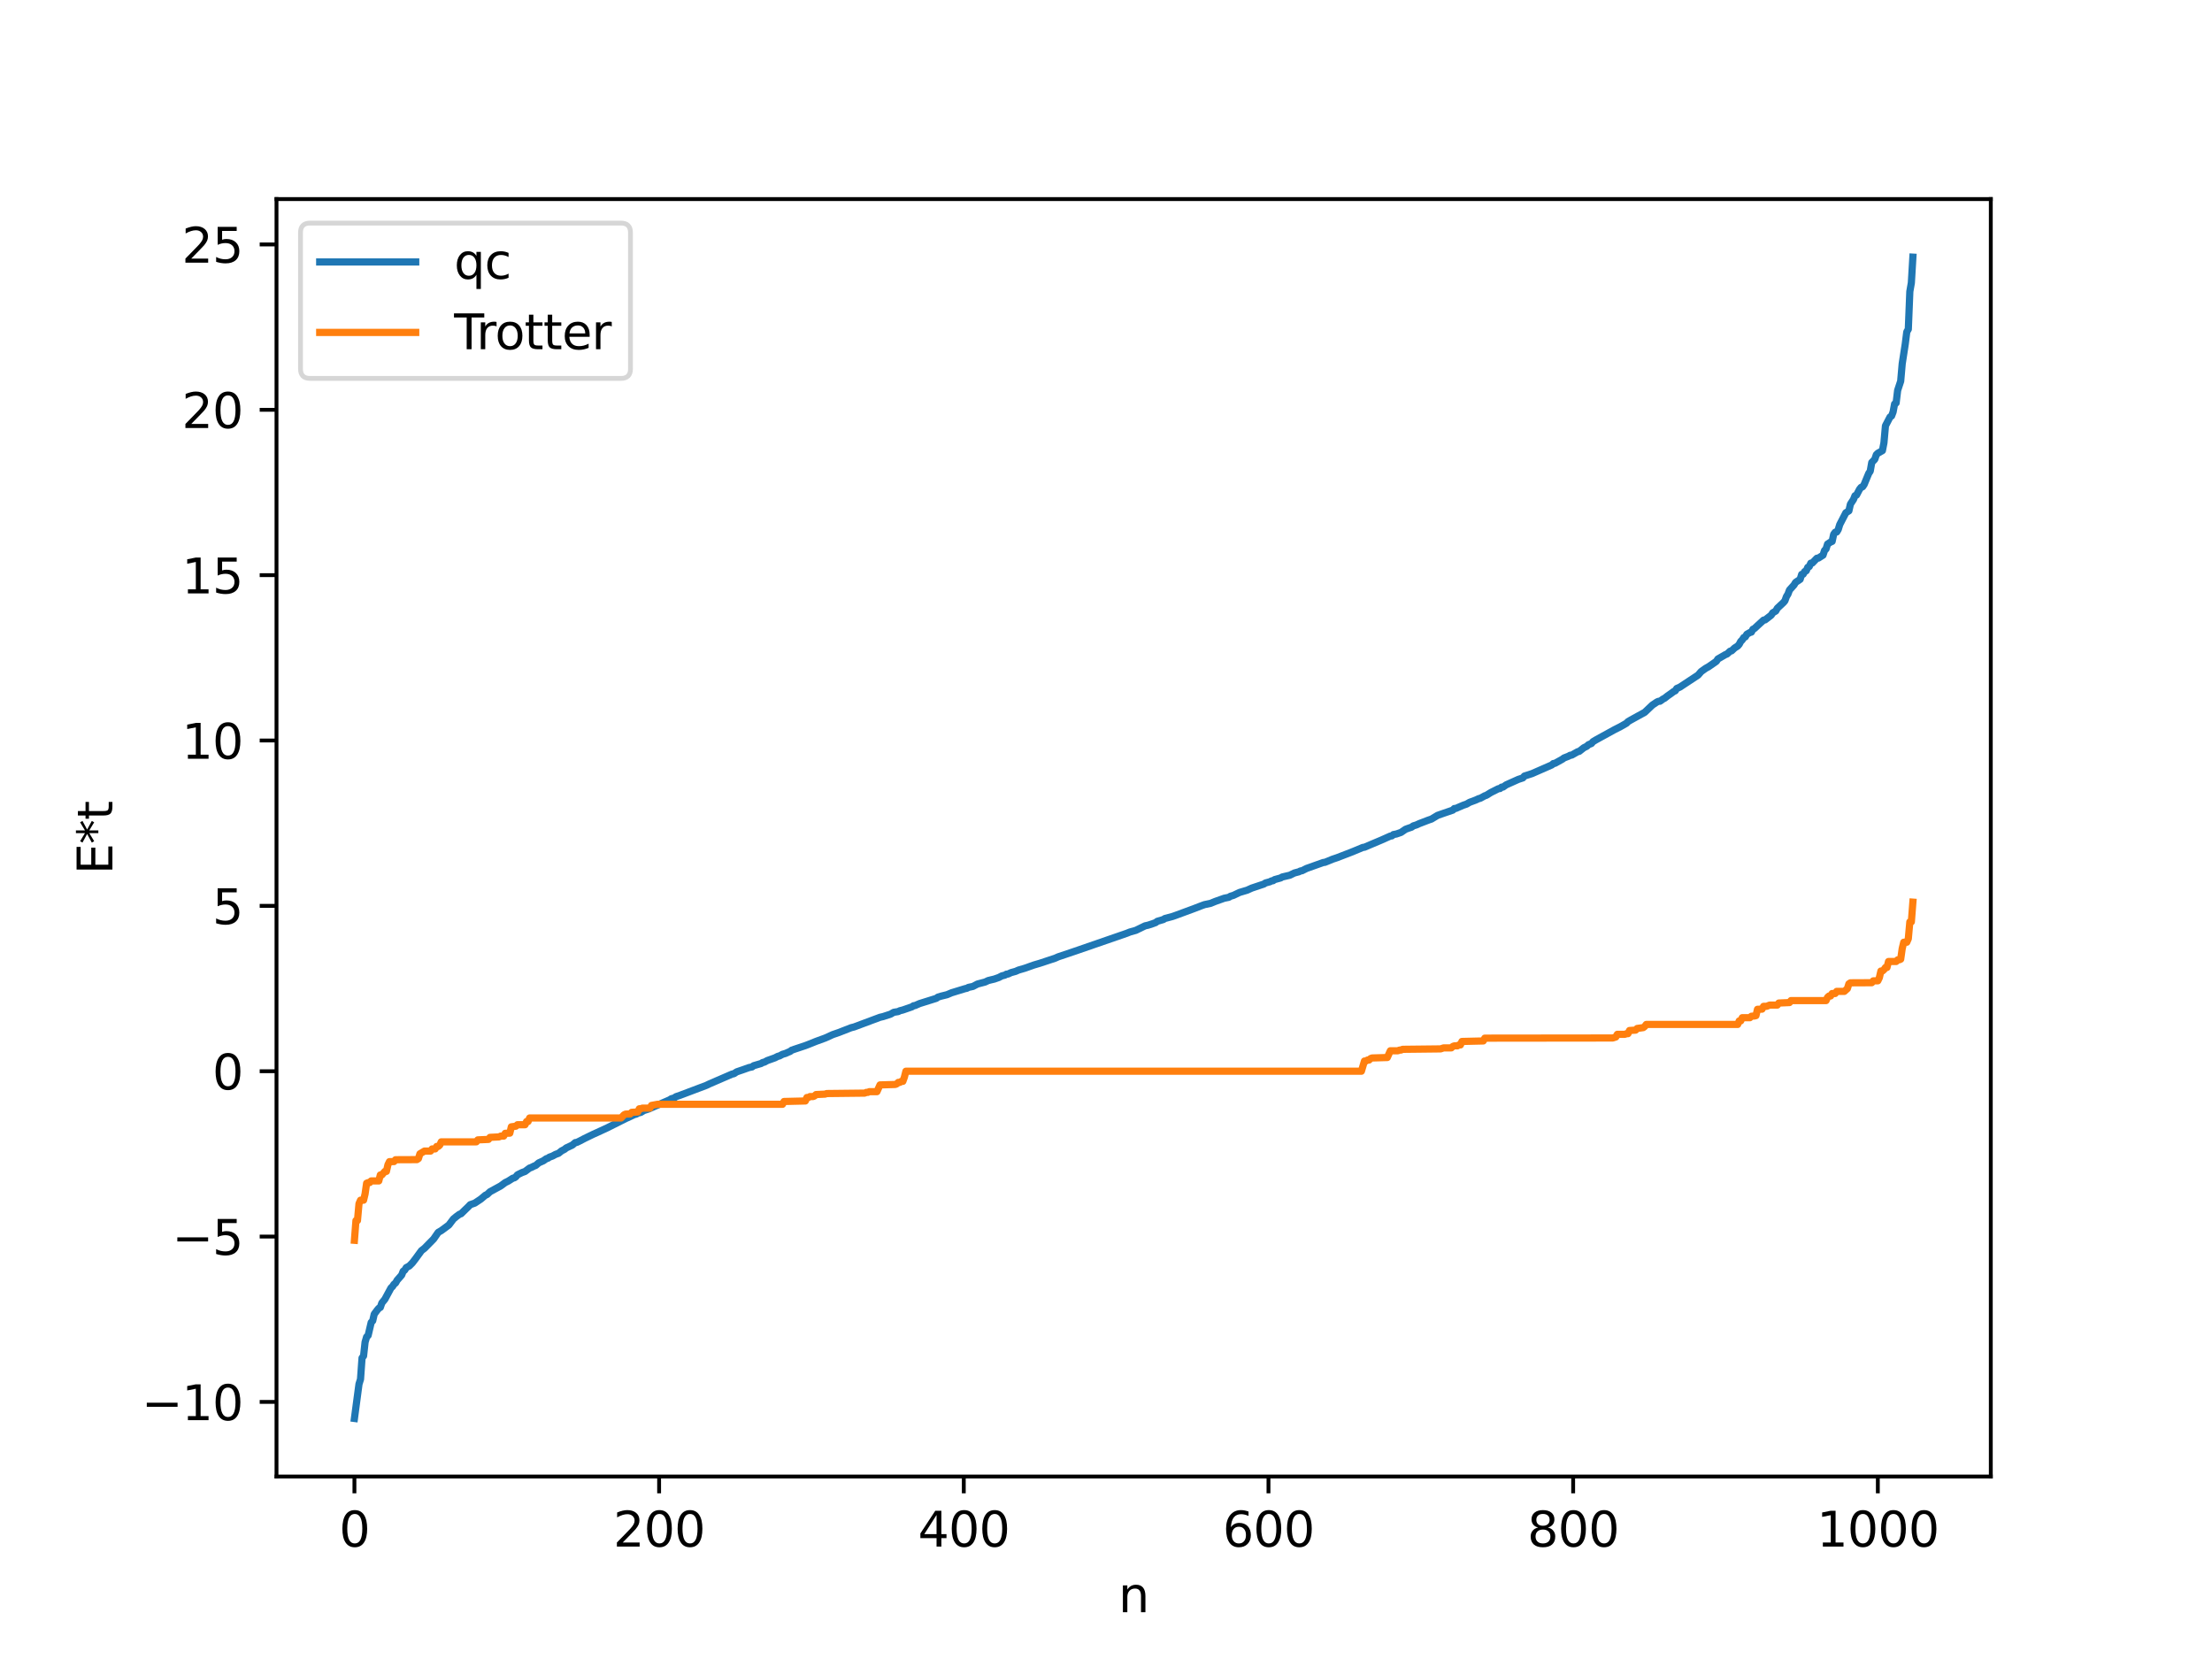 <?xml version="1.0" encoding="utf-8" standalone="no"?>
<!DOCTYPE svg PUBLIC "-//W3C//DTD SVG 1.1//EN"
  "http://www.w3.org/Graphics/SVG/1.1/DTD/svg11.dtd">
<svg xmlns:xlink="http://www.w3.org/1999/xlink" width="460.8pt" height="345.6pt" viewBox="0 0 460.8 345.6" xmlns="http://www.w3.org/2000/svg" version="1.1">
 <defs>
  <style type="text/css">*{stroke-linejoin: round; stroke-linecap: butt}</style>
 </defs>
 <g id="figure_1">
  <g id="patch_1">
   <path d="M 0 345.6 
L 460.8 345.6 
L 460.8 0 
L 0 0 
z
" style="fill: #ffffff"/>
  </g>
  <g id="axes_1">
   <g id="patch_2">
    <path d="M 57.6 307.584 
L 414.72 307.584 
L 414.72 41.472 
L 57.6 41.472 
z
" style="fill: #ffffff"/>
   </g>
   <g id="matplotlib.axis_1">
    <g id="xtick_1">
     <g id="line2d_1">
      <defs>
       <path id="m0d19c3901b" d="M 0 0 
L 0 3.5 
" style="stroke: #000000; stroke-width: 0.8"/>
      </defs>
      <g>
       <use xlink:href="#m0d19c3901b" x="73.833" y="307.584" style="stroke: #000000; stroke-width: 0.8"/>
      </g>
     </g>
     <g id="text_1">
      <!-- 0 -->
      <g transform="translate(70.651 322.182) scale(0.1 -0.1)">
       <defs>
        <path id="DejaVuSans-30" d="M 2034 4250 
Q 1547 4250 1301 3770 
Q 1056 3291 1056 2328 
Q 1056 1369 1301 889 
Q 1547 409 2034 409 
Q 2525 409 2770 889 
Q 3016 1369 3016 2328 
Q 3016 3291 2770 3770 
Q 2525 4250 2034 4250 
z
M 2034 4750 
Q 2819 4750 3233 4129 
Q 3647 3509 3647 2328 
Q 3647 1150 3233 529 
Q 2819 -91 2034 -91 
Q 1250 -91 836 529 
Q 422 1150 422 2328 
Q 422 3509 836 4129 
Q 1250 4750 2034 4750 
z
" transform="scale(0.016)"/>
       </defs>
       <use xlink:href="#DejaVuSans-30"/>
      </g>
     </g>
    </g>
    <g id="xtick_2">
     <g id="line2d_2">
      <g>
       <use xlink:href="#m0d19c3901b" x="137.304" y="307.584" style="stroke: #000000; stroke-width: 0.8"/>
      </g>
     </g>
     <g id="text_2">
      <!-- 200 -->
      <g transform="translate(127.76 322.182) scale(0.1 -0.1)">
       <defs>
        <path id="DejaVuSans-32" d="M 1228 531 
L 3431 531 
L 3431 0 
L 469 0 
L 469 531 
Q 828 903 1448 1529 
Q 2069 2156 2228 2338 
Q 2531 2678 2651 2914 
Q 2772 3150 2772 3378 
Q 2772 3750 2511 3984 
Q 2250 4219 1831 4219 
Q 1534 4219 1204 4116 
Q 875 4013 500 3803 
L 500 4441 
Q 881 4594 1212 4672 
Q 1544 4750 1819 4750 
Q 2544 4750 2975 4387 
Q 3406 4025 3406 3419 
Q 3406 3131 3298 2873 
Q 3191 2616 2906 2266 
Q 2828 2175 2409 1742 
Q 1991 1309 1228 531 
z
" transform="scale(0.016)"/>
       </defs>
       <use xlink:href="#DejaVuSans-32"/>
       <use xlink:href="#DejaVuSans-30" x="63.623"/>
       <use xlink:href="#DejaVuSans-30" x="127.246"/>
      </g>
     </g>
    </g>
    <g id="xtick_3">
     <g id="line2d_3">
      <g>
       <use xlink:href="#m0d19c3901b" x="200.775" y="307.584" style="stroke: #000000; stroke-width: 0.8"/>
      </g>
     </g>
     <g id="text_3">
      <!-- 400 -->
      <g transform="translate(191.231 322.182) scale(0.1 -0.1)">
       <defs>
        <path id="DejaVuSans-34" d="M 2419 4116 
L 825 1625 
L 2419 1625 
L 2419 4116 
z
M 2253 4666 
L 3047 4666 
L 3047 1625 
L 3713 1625 
L 3713 1100 
L 3047 1100 
L 3047 0 
L 2419 0 
L 2419 1100 
L 313 1100 
L 313 1709 
L 2253 4666 
z
" transform="scale(0.016)"/>
       </defs>
       <use xlink:href="#DejaVuSans-34"/>
       <use xlink:href="#DejaVuSans-30" x="63.623"/>
       <use xlink:href="#DejaVuSans-30" x="127.246"/>
      </g>
     </g>
    </g>
    <g id="xtick_4">
     <g id="line2d_4">
      <g>
       <use xlink:href="#m0d19c3901b" x="264.246" y="307.584" style="stroke: #000000; stroke-width: 0.8"/>
      </g>
     </g>
     <g id="text_4">
      <!-- 600 -->
      <g transform="translate(254.702 322.182) scale(0.1 -0.1)">
       <defs>
        <path id="DejaVuSans-36" d="M 2113 2584 
Q 1688 2584 1439 2293 
Q 1191 2003 1191 1497 
Q 1191 994 1439 701 
Q 1688 409 2113 409 
Q 2538 409 2786 701 
Q 3034 994 3034 1497 
Q 3034 2003 2786 2293 
Q 2538 2584 2113 2584 
z
M 3366 4563 
L 3366 3988 
Q 3128 4100 2886 4159 
Q 2644 4219 2406 4219 
Q 1781 4219 1451 3797 
Q 1122 3375 1075 2522 
Q 1259 2794 1537 2939 
Q 1816 3084 2150 3084 
Q 2853 3084 3261 2657 
Q 3669 2231 3669 1497 
Q 3669 778 3244 343 
Q 2819 -91 2113 -91 
Q 1303 -91 875 529 
Q 447 1150 447 2328 
Q 447 3434 972 4092 
Q 1497 4750 2381 4750 
Q 2619 4750 2861 4703 
Q 3103 4656 3366 4563 
z
" transform="scale(0.016)"/>
       </defs>
       <use xlink:href="#DejaVuSans-36"/>
       <use xlink:href="#DejaVuSans-30" x="63.623"/>
       <use xlink:href="#DejaVuSans-30" x="127.246"/>
      </g>
     </g>
    </g>
    <g id="xtick_5">
     <g id="line2d_5">
      <g>
       <use xlink:href="#m0d19c3901b" x="327.717" y="307.584" style="stroke: #000000; stroke-width: 0.8"/>
      </g>
     </g>
     <g id="text_5">
      <!-- 800 -->
      <g transform="translate(318.173 322.182) scale(0.1 -0.1)">
       <defs>
        <path id="DejaVuSans-38" d="M 2034 2216 
Q 1584 2216 1326 1975 
Q 1069 1734 1069 1313 
Q 1069 891 1326 650 
Q 1584 409 2034 409 
Q 2484 409 2743 651 
Q 3003 894 3003 1313 
Q 3003 1734 2745 1975 
Q 2488 2216 2034 2216 
z
M 1403 2484 
Q 997 2584 770 2862 
Q 544 3141 544 3541 
Q 544 4100 942 4425 
Q 1341 4750 2034 4750 
Q 2731 4750 3128 4425 
Q 3525 4100 3525 3541 
Q 3525 3141 3298 2862 
Q 3072 2584 2669 2484 
Q 3125 2378 3379 2068 
Q 3634 1759 3634 1313 
Q 3634 634 3220 271 
Q 2806 -91 2034 -91 
Q 1263 -91 848 271 
Q 434 634 434 1313 
Q 434 1759 690 2068 
Q 947 2378 1403 2484 
z
M 1172 3481 
Q 1172 3119 1398 2916 
Q 1625 2713 2034 2713 
Q 2441 2713 2670 2916 
Q 2900 3119 2900 3481 
Q 2900 3844 2670 4047 
Q 2441 4250 2034 4250 
Q 1625 4250 1398 4047 
Q 1172 3844 1172 3481 
z
" transform="scale(0.016)"/>
       </defs>
       <use xlink:href="#DejaVuSans-38"/>
       <use xlink:href="#DejaVuSans-30" x="63.623"/>
       <use xlink:href="#DejaVuSans-30" x="127.246"/>
      </g>
     </g>
    </g>
    <g id="xtick_6">
     <g id="line2d_6">
      <g>
       <use xlink:href="#m0d19c3901b" x="391.188" y="307.584" style="stroke: #000000; stroke-width: 0.8"/>
      </g>
     </g>
     <g id="text_6">
      <!-- 1000 -->
      <g transform="translate(378.463 322.182) scale(0.1 -0.1)">
       <defs>
        <path id="DejaVuSans-31" d="M 794 531 
L 1825 531 
L 1825 4091 
L 703 3866 
L 703 4441 
L 1819 4666 
L 2450 4666 
L 2450 531 
L 3481 531 
L 3481 0 
L 794 0 
L 794 531 
z
" transform="scale(0.016)"/>
       </defs>
       <use xlink:href="#DejaVuSans-31"/>
       <use xlink:href="#DejaVuSans-30" x="63.623"/>
       <use xlink:href="#DejaVuSans-30" x="127.246"/>
       <use xlink:href="#DejaVuSans-30" x="190.869"/>
      </g>
     </g>
    </g>
    <g id="text_7">
     <!-- n -->
     <g transform="translate(232.991 335.861) scale(0.1 -0.1)">
      <defs>
       <path id="DejaVuSans-6e" d="M 3513 2113 
L 3513 0 
L 2938 0 
L 2938 2094 
Q 2938 2591 2744 2837 
Q 2550 3084 2163 3084 
Q 1697 3084 1428 2787 
Q 1159 2491 1159 1978 
L 1159 0 
L 581 0 
L 581 3500 
L 1159 3500 
L 1159 2956 
Q 1366 3272 1645 3428 
Q 1925 3584 2291 3584 
Q 2894 3584 3203 3211 
Q 3513 2838 3513 2113 
z
" transform="scale(0.016)"/>
      </defs>
      <use xlink:href="#DejaVuSans-6e"/>
     </g>
    </g>
   </g>
   <g id="matplotlib.axis_2">
    <g id="ytick_1">
     <g id="line2d_7">
      <defs>
       <path id="mce9bd743ba" d="M 0 0 
L -3.5 0 
" style="stroke: #000000; stroke-width: 0.8"/>
      </defs>
      <g>
       <use xlink:href="#mce9bd743ba" x="57.6" y="292.048" style="stroke: #000000; stroke-width: 0.8"/>
      </g>
     </g>
     <g id="text_8">
      <!-- −10 -->
      <g transform="translate(29.495 295.847) scale(0.1 -0.1)">
       <defs>
        <path id="DejaVuSans-2212" d="M 678 2272 
L 4684 2272 
L 4684 1741 
L 678 1741 
L 678 2272 
z
" transform="scale(0.016)"/>
       </defs>
       <use xlink:href="#DejaVuSans-2212"/>
       <use xlink:href="#DejaVuSans-31" x="83.789"/>
       <use xlink:href="#DejaVuSans-30" x="147.412"/>
      </g>
     </g>
    </g>
    <g id="ytick_2">
     <g id="line2d_8">
      <g>
       <use xlink:href="#mce9bd743ba" x="57.6" y="257.601" style="stroke: #000000; stroke-width: 0.8"/>
      </g>
     </g>
     <g id="text_9">
      <!-- −5 -->
      <g transform="translate(35.858 261.4) scale(0.1 -0.1)">
       <defs>
        <path id="DejaVuSans-35" d="M 691 4666 
L 3169 4666 
L 3169 4134 
L 1269 4134 
L 1269 2991 
Q 1406 3038 1543 3061 
Q 1681 3084 1819 3084 
Q 2600 3084 3056 2656 
Q 3513 2228 3513 1497 
Q 3513 744 3044 326 
Q 2575 -91 1722 -91 
Q 1428 -91 1123 -41 
Q 819 9 494 109 
L 494 744 
Q 775 591 1075 516 
Q 1375 441 1709 441 
Q 2250 441 2565 725 
Q 2881 1009 2881 1497 
Q 2881 1984 2565 2268 
Q 2250 2553 1709 2553 
Q 1456 2553 1204 2497 
Q 953 2441 691 2322 
L 691 4666 
z
" transform="scale(0.016)"/>
       </defs>
       <use xlink:href="#DejaVuSans-2212"/>
       <use xlink:href="#DejaVuSans-35" x="83.789"/>
      </g>
     </g>
    </g>
    <g id="ytick_3">
     <g id="line2d_9">
      <g>
       <use xlink:href="#mce9bd743ba" x="57.6" y="223.154" style="stroke: #000000; stroke-width: 0.8"/>
      </g>
     </g>
     <g id="text_10">
      <!-- 0 -->
      <g transform="translate(44.237 226.953) scale(0.1 -0.1)">
       <use xlink:href="#DejaVuSans-30"/>
      </g>
     </g>
    </g>
    <g id="ytick_4">
     <g id="line2d_10">
      <g>
       <use xlink:href="#mce9bd743ba" x="57.6" y="188.708" style="stroke: #000000; stroke-width: 0.8"/>
      </g>
     </g>
     <g id="text_11">
      <!-- 5 -->
      <g transform="translate(44.237 192.507) scale(0.1 -0.1)">
       <use xlink:href="#DejaVuSans-35"/>
      </g>
     </g>
    </g>
    <g id="ytick_5">
     <g id="line2d_11">
      <g>
       <use xlink:href="#mce9bd743ba" x="57.6" y="154.261" style="stroke: #000000; stroke-width: 0.8"/>
      </g>
     </g>
     <g id="text_12">
      <!-- 10 -->
      <g transform="translate(37.875 158.06) scale(0.1 -0.1)">
       <use xlink:href="#DejaVuSans-31"/>
       <use xlink:href="#DejaVuSans-30" x="63.623"/>
      </g>
     </g>
    </g>
    <g id="ytick_6">
     <g id="line2d_12">
      <g>
       <use xlink:href="#mce9bd743ba" x="57.6" y="119.814" style="stroke: #000000; stroke-width: 0.8"/>
      </g>
     </g>
     <g id="text_13">
      <!-- 15 -->
      <g transform="translate(37.875 123.613) scale(0.1 -0.1)">
       <use xlink:href="#DejaVuSans-31"/>
       <use xlink:href="#DejaVuSans-35" x="63.623"/>
      </g>
     </g>
    </g>
    <g id="ytick_7">
     <g id="line2d_13">
      <g>
       <use xlink:href="#mce9bd743ba" x="57.6" y="85.367" style="stroke: #000000; stroke-width: 0.8"/>
      </g>
     </g>
     <g id="text_14">
      <!-- 20 -->
      <g transform="translate(37.875 89.167) scale(0.1 -0.1)">
       <use xlink:href="#DejaVuSans-32"/>
       <use xlink:href="#DejaVuSans-30" x="63.623"/>
      </g>
     </g>
    </g>
    <g id="ytick_8">
     <g id="line2d_14">
      <g>
       <use xlink:href="#mce9bd743ba" x="57.6" y="50.921" style="stroke: #000000; stroke-width: 0.8"/>
      </g>
     </g>
     <g id="text_15">
      <!-- 25 -->
      <g transform="translate(37.875 54.72) scale(0.1 -0.1)">
       <use xlink:href="#DejaVuSans-32"/>
       <use xlink:href="#DejaVuSans-35" x="63.623"/>
      </g>
     </g>
    </g>
    <g id="text_16">
     <!-- E*t -->
     <g transform="translate(23.416 182.148) rotate(-90) scale(0.1 -0.1)">
      <defs>
       <path id="DejaVuSans-45" d="M 628 4666 
L 3578 4666 
L 3578 4134 
L 1259 4134 
L 1259 2753 
L 3481 2753 
L 3481 2222 
L 1259 2222 
L 1259 531 
L 3634 531 
L 3634 0 
L 628 0 
L 628 4666 
z
" transform="scale(0.016)"/>
       <path id="DejaVuSans-2a" d="M 3009 3897 
L 1888 3291 
L 3009 2681 
L 2828 2375 
L 1778 3009 
L 1778 1831 
L 1422 1831 
L 1422 3009 
L 372 2375 
L 191 2681 
L 1313 3291 
L 191 3897 
L 372 4206 
L 1422 3572 
L 1422 4750 
L 1778 4750 
L 1778 3572 
L 2828 4206 
L 3009 3897 
z
" transform="scale(0.016)"/>
       <path id="DejaVuSans-74" d="M 1172 4494 
L 1172 3500 
L 2356 3500 
L 2356 3053 
L 1172 3053 
L 1172 1153 
Q 1172 725 1289 603 
Q 1406 481 1766 481 
L 2356 481 
L 2356 0 
L 1766 0 
Q 1100 0 847 248 
Q 594 497 594 1153 
L 594 3053 
L 172 3053 
L 172 3500 
L 594 3500 
L 594 4494 
L 1172 4494 
z
" transform="scale(0.016)"/>
      </defs>
      <use xlink:href="#DejaVuSans-45"/>
      <use xlink:href="#DejaVuSans-2a" x="63.184"/>
      <use xlink:href="#DejaVuSans-74" x="113.184"/>
     </g>
    </g>
   </g>
   <g id="line2d_15">
    <path d="M 73.833 295.488 
L 74.785 288.328 
L 75.102 287.32 
L 75.42 282.889 
L 75.737 282.475 
L 76.054 279.589 
L 76.372 278.506 
L 76.689 278.196 
L 77.324 275.496 
L 77.641 275.15 
L 77.958 273.761 
L 78.593 272.912 
L 78.91 272.532 
L 79.228 272.355 
L 79.545 271.434 
L 80.18 270.654 
L 81.449 268.3 
L 81.767 268.007 
L 82.084 267.516 
L 82.401 267.284 
L 82.719 266.708 
L 83.671 265.625 
L 83.988 264.824 
L 84.305 264.604 
L 84.623 264.067 
L 85.258 263.73 
L 85.892 263.093 
L 86.527 262.271 
L 87.796 260.529 
L 88.431 260.041 
L 90.335 258.103 
L 91.287 256.726 
L 91.922 256.361 
L 92.874 255.662 
L 93.509 255.186 
L 94.461 253.93 
L 95.096 253.409 
L 95.73 252.945 
L 96.048 252.845 
L 97 251.916 
L 97.634 251.306 
L 97.952 250.96 
L 98.904 250.631 
L 100.173 249.787 
L 101.125 248.979 
L 101.443 248.856 
L 102.077 248.262 
L 104.299 247.052 
L 105.251 246.352 
L 105.886 246.041 
L 106.838 245.438 
L 107.155 245.367 
L 107.472 245.143 
L 107.79 244.74 
L 108.742 244.269 
L 109.377 244.04 
L 110.329 243.322 
L 110.646 243.218 
L 111.281 242.902 
L 111.598 242.787 
L 112.233 242.243 
L 113.185 241.816 
L 113.82 241.372 
L 114.137 241.288 
L 114.454 241.056 
L 115.089 240.829 
L 115.724 240.485 
L 116.358 240.252 
L 116.993 239.743 
L 117.628 239.415 
L 117.945 239.145 
L 119.215 238.548 
L 119.849 238.018 
L 120.167 237.98 
L 120.801 237.673 
L 121.753 237.174 
L 123.658 236.25 
L 124.292 235.97 
L 126.514 234.944 
L 130.322 233.032 
L 132.226 232.157 
L 132.543 232.096 
L 132.861 231.883 
L 133.496 231.729 
L 134.13 231.339 
L 135.082 231.037 
L 139.525 229.106 
L 139.843 228.885 
L 140.477 228.717 
L 140.795 228.47 
L 141.747 228.14 
L 147.142 226.102 
L 147.777 225.798 
L 152.537 223.738 
L 152.854 223.688 
L 153.489 223.28 
L 154.758 222.847 
L 156.028 222.395 
L 156.662 222.266 
L 156.98 222.01 
L 158.567 221.544 
L 158.884 221.329 
L 159.201 221.28 
L 159.836 220.935 
L 161.423 220.369 
L 162.058 220.043 
L 162.375 219.976 
L 163.01 219.63 
L 163.644 219.445 
L 164.279 219.161 
L 164.596 219.038 
L 164.914 218.78 
L 165.548 218.559 
L 167.77 217.819 
L 168.405 217.577 
L 169.991 216.938 
L 171.896 216.244 
L 173.482 215.524 
L 174.752 215.087 
L 177.291 214.094 
L 177.925 213.934 
L 183.32 211.92 
L 183.955 211.775 
L 185.542 211.257 
L 186.177 210.883 
L 187.129 210.727 
L 187.446 210.558 
L 188.081 210.399 
L 189.985 209.738 
L 190.302 209.516 
L 190.62 209.476 
L 191.572 209.059 
L 195.062 207.967 
L 195.38 207.722 
L 196.015 207.526 
L 197.284 207.213 
L 198.236 206.81 
L 201.092 205.939 
L 201.41 205.885 
L 201.727 205.697 
L 202.679 205.491 
L 203.631 204.991 
L 205.218 204.572 
L 205.853 204.271 
L 206.487 204.111 
L 207.122 203.962 
L 208.074 203.628 
L 208.709 203.294 
L 209.343 203.136 
L 209.661 202.939 
L 209.978 202.915 
L 210.613 202.616 
L 211.565 202.354 
L 212.2 202.075 
L 213.469 201.707 
L 215.373 201.031 
L 216.643 200.656 
L 219.816 199.607 
L 220.451 199.322 
L 223.942 198.146 
L 234.732 194.417 
L 235.367 194.16 
L 236.636 193.8 
L 237.271 193.489 
L 238.54 192.872 
L 239.175 192.732 
L 240.127 192.42 
L 240.762 192.183 
L 241.079 191.928 
L 242.348 191.555 
L 242.666 191.342 
L 244.253 190.919 
L 244.887 190.697 
L 248.696 189.293 
L 250.282 188.682 
L 250.917 188.453 
L 252.186 188.184 
L 253.139 187.791 
L 255.043 187.116 
L 255.995 186.925 
L 256.312 186.712 
L 256.947 186.52 
L 258.216 185.913 
L 259.803 185.441 
L 260.755 185.008 
L 262.342 184.478 
L 263.294 184.161 
L 263.611 183.942 
L 264.563 183.681 
L 264.881 183.502 
L 265.198 183.469 
L 265.515 183.24 
L 266.785 182.891 
L 267.102 182.694 
L 268.689 182.326 
L 269.641 181.859 
L 270.593 181.607 
L 270.91 181.435 
L 271.228 181.394 
L 272.18 180.914 
L 275.671 179.67 
L 275.988 179.642 
L 276.623 179.389 
L 277.575 178.995 
L 278.527 178.676 
L 281.383 177.575 
L 282.018 177.321 
L 283.922 176.528 
L 284.239 176.495 
L 285.509 175.953 
L 287.73 175.016 
L 289.634 174.167 
L 289.952 174.126 
L 290.269 173.857 
L 290.904 173.734 
L 291.856 173.404 
L 292.808 172.751 
L 293.443 172.522 
L 294.077 172.307 
L 294.395 172.053 
L 295.029 171.861 
L 295.664 171.571 
L 297.568 170.841 
L 298.203 170.625 
L 299.472 169.858 
L 300.742 169.413 
L 302.646 168.762 
L 302.963 168.427 
L 303.281 168.413 
L 303.915 168.132 
L 304.867 167.726 
L 305.502 167.514 
L 306.137 167.142 
L 307.406 166.669 
L 308.041 166.375 
L 308.358 166.3 
L 309.31 165.779 
L 309.628 165.68 
L 310.58 165.089 
L 312.167 164.29 
L 312.484 164.265 
L 312.801 163.976 
L 313.119 163.954 
L 313.753 163.504 
L 316.292 162.364 
L 317.244 162.049 
L 317.562 161.665 
L 319.148 161.157 
L 323.274 159.347 
L 323.591 159.058 
L 323.909 159.024 
L 325.496 158.141 
L 325.813 157.899 
L 326.765 157.53 
L 327.082 157.339 
L 327.4 157.31 
L 328.669 156.592 
L 328.986 156.521 
L 329.939 155.767 
L 330.573 155.456 
L 330.891 155.142 
L 331.525 154.884 
L 331.843 154.505 
L 332.477 154.125 
L 336.286 152.029 
L 337.555 151.384 
L 338.824 150.659 
L 339.142 150.33 
L 339.777 149.957 
L 342.633 148.387 
L 344.22 146.879 
L 345.172 146.24 
L 345.489 146.097 
L 345.806 146.078 
L 346.441 145.623 
L 346.758 145.467 
L 347.393 144.964 
L 348.028 144.524 
L 348.662 144.053 
L 348.98 143.913 
L 349.297 143.424 
L 349.932 143.15 
L 353.74 140.639 
L 354.375 139.905 
L 355.327 139.225 
L 355.962 138.868 
L 357.548 137.768 
L 357.866 137.279 
L 359.453 136.359 
L 359.77 136.245 
L 360.405 135.657 
L 360.722 135.581 
L 361.357 134.983 
L 361.991 134.586 
L 362.309 134.216 
L 362.626 133.619 
L 362.943 133.302 
L 363.261 132.808 
L 363.578 132.681 
L 363.896 132.134 
L 364.53 131.769 
L 364.848 131.678 
L 365.165 131.084 
L 365.482 130.934 
L 366.117 130.34 
L 367.386 129.181 
L 367.704 129.132 
L 368.973 128.152 
L 369.291 127.662 
L 369.925 127.285 
L 370.243 126.717 
L 371.512 125.53 
L 371.829 125.159 
L 372.147 124.278 
L 372.464 123.77 
L 372.781 122.915 
L 373.734 121.853 
L 374.051 121.322 
L 375.003 120.684 
L 375.32 119.657 
L 375.638 119.613 
L 375.955 119.053 
L 376.272 118.909 
L 376.59 118.184 
L 376.907 118.018 
L 377.224 117.316 
L 377.542 117.283 
L 378.494 116.292 
L 378.811 116.258 
L 379.446 115.85 
L 379.763 115.655 
L 380.081 114.683 
L 380.398 114.355 
L 380.715 113.336 
L 381.35 112.914 
L 381.667 112.783 
L 381.985 111.306 
L 382.302 110.877 
L 382.62 110.826 
L 382.937 110.306 
L 383.254 109.276 
L 384.524 106.82 
L 385.158 106.421 
L 385.476 105.025 
L 386.11 104.052 
L 386.428 103.265 
L 386.745 103.133 
L 387.38 101.92 
L 387.697 101.528 
L 388.015 101.402 
L 388.332 100.938 
L 389.284 98.627 
L 389.601 98.159 
L 389.919 96.347 
L 390.553 95.683 
L 390.871 94.734 
L 391.188 94.419 
L 392.14 93.871 
L 392.458 92.251 
L 392.775 88.698 
L 393.727 86.874 
L 394.044 86.665 
L 394.362 85.828 
L 394.679 84.15 
L 394.996 83.949 
L 395.314 81.318 
L 395.948 79.402 
L 396.266 75.761 
L 396.9 71.654 
L 397.218 69.131 
L 397.535 68.59 
L 397.853 60.727 
L 398.17 58.921 
L 398.487 53.568 
L 398.487 53.568 
" clip-path="url(#pa6538538bb)" style="fill: none; stroke: #1f77b4; stroke-width: 1.5; stroke-linecap: square"/>
   </g>
   <g id="line2d_16">
    <path d="M 73.833 258.375 
L 74.15 254.265 
L 74.467 254.265 
L 74.785 250.752 
L 75.102 250.023 
L 75.737 250.023 
L 76.054 248.708 
L 76.372 246.489 
L 76.689 246.353 
L 77.006 246.353 
L 77.324 246.01 
L 78.91 246.01 
L 79.228 244.758 
L 79.545 244.758 
L 80.18 244.024 
L 80.497 244.024 
L 80.815 242.64 
L 81.132 241.989 
L 82.084 241.977 
L 82.401 241.592 
L 86.844 241.57 
L 87.162 241.359 
L 87.479 240.356 
L 88.431 239.787 
L 89.7 239.787 
L 90.018 239.343 
L 90.653 239.343 
L 90.97 238.827 
L 91.287 238.827 
L 91.605 238.559 
L 91.922 237.868 
L 99.221 237.868 
L 99.539 237.457 
L 101.76 237.359 
L 102.077 236.933 
L 103.981 236.837 
L 104.299 236.67 
L 104.934 236.67 
L 105.251 236.085 
L 106.203 236.056 
L 106.52 234.736 
L 107.472 234.605 
L 107.79 234.301 
L 109.377 234.301 
L 109.694 233.634 
L 110.011 233.634 
L 110.329 232.897 
L 129.37 232.897 
L 130.005 232.237 
L 130.322 232.084 
L 131.274 232.059 
L 131.591 231.717 
L 132.861 231.639 
L 133.178 230.979 
L 133.496 230.979 
L 133.813 230.841 
L 135.4 230.841 
L 135.717 230.278 
L 136.986 230.044 
L 163.01 230.044 
L 163.327 229.46 
L 167.77 229.353 
L 168.087 228.631 
L 168.405 228.631 
L 168.722 228.438 
L 169.357 228.438 
L 169.674 228.313 
L 169.991 228.015 
L 171.896 227.925 
L 172.213 227.805 
L 180.147 227.716 
L 180.464 227.563 
L 180.781 227.563 
L 181.099 227.412 
L 182.686 227.412 
L 183.32 226.008 
L 186.494 225.914 
L 186.811 225.791 
L 187.129 225.482 
L 187.446 225.482 
L 187.763 225.273 
L 188.081 225.273 
L 188.398 224.399 
L 188.715 223.154 
L 283.605 223.154 
L 284.239 221.036 
L 284.557 221.036 
L 284.874 220.827 
L 285.191 220.827 
L 285.509 220.518 
L 285.826 220.395 
L 289 220.301 
L 289.634 218.896 
L 291.221 218.896 
L 291.539 218.746 
L 291.856 218.746 
L 292.173 218.592 
L 300.107 218.503 
L 300.742 218.293 
L 302.329 218.293 
L 302.646 217.995 
L 302.963 217.871 
L 303.598 217.871 
L 303.915 217.678 
L 304.233 217.678 
L 304.55 216.955 
L 308.993 216.849 
L 309.31 216.265 
L 335.968 216.233 
L 336.603 216.03 
L 336.92 215.468 
L 338.507 215.468 
L 338.824 215.329 
L 339.142 215.329 
L 339.459 214.67 
L 340.729 214.592 
L 341.046 214.249 
L 342.315 214.071 
L 342.633 213.83 
L 342.95 213.411 
L 361.991 213.411 
L 362.309 212.674 
L 362.626 212.674 
L 362.943 212.007 
L 364.53 212.007 
L 364.848 211.703 
L 365.482 211.651 
L 365.8 211.573 
L 366.117 210.252 
L 367.069 210.223 
L 367.386 209.638 
L 368.021 209.638 
L 368.656 209.376 
L 370.243 209.376 
L 370.56 208.949 
L 372.781 208.852 
L 373.099 208.44 
L 380.398 208.44 
L 380.715 207.749 
L 381.033 207.481 
L 381.35 207.481 
L 381.667 206.966 
L 382.302 206.966 
L 382.62 206.522 
L 384.206 206.522 
L 384.841 205.953 
L 385.158 204.95 
L 385.476 204.739 
L 389.919 204.717 
L 390.236 204.331 
L 391.188 204.32 
L 391.505 203.668 
L 391.823 202.284 
L 392.14 202.284 
L 392.458 202.004 
L 392.775 201.551 
L 393.092 201.551 
L 393.41 200.299 
L 394.996 200.299 
L 395.314 199.956 
L 395.631 199.956 
L 395.948 199.819 
L 396.266 197.6 
L 396.583 196.286 
L 397.218 196.286 
L 397.535 195.556 
L 397.853 192.043 
L 398.17 192.043 
L 398.487 187.933 
L 398.487 187.933 
" clip-path="url(#pa6538538bb)" style="fill: none; stroke: #ff7f0e; stroke-width: 1.5; stroke-linecap: square"/>
   </g>
   <g id="patch_3">
    <path d="M 57.6 307.584 
L 57.6 41.472 
" style="fill: none; stroke: #000000; stroke-width: 0.8; stroke-linejoin: miter; stroke-linecap: square"/>
   </g>
   <g id="patch_4">
    <path d="M 414.72 307.584 
L 414.72 41.472 
" style="fill: none; stroke: #000000; stroke-width: 0.8; stroke-linejoin: miter; stroke-linecap: square"/>
   </g>
   <g id="patch_5">
    <path d="M 57.6 307.584 
L 414.72 307.584 
" style="fill: none; stroke: #000000; stroke-width: 0.8; stroke-linejoin: miter; stroke-linecap: square"/>
   </g>
   <g id="patch_6">
    <path d="M 57.6 41.472 
L 414.72 41.472 
" style="fill: none; stroke: #000000; stroke-width: 0.8; stroke-linejoin: miter; stroke-linecap: square"/>
   </g>
   <g id="legend_1">
    <g id="patch_7">
     <path d="M 64.6 78.828 
L 129.342 78.828 
Q 131.342 78.828 131.342 76.828 
L 131.342 48.472 
Q 131.342 46.472 129.342 46.472 
L 64.6 46.472 
Q 62.6 46.472 62.6 48.472 
L 62.6 76.828 
Q 62.6 78.828 64.6 78.828 
z
" style="fill: #ffffff; opacity: 0.8; stroke: #cccccc; stroke-linejoin: miter"/>
    </g>
    <g id="line2d_17">
     <path d="M 66.6 54.57 
L 76.6 54.57 
L 86.6 54.57 
" style="fill: none; stroke: #1f77b4; stroke-width: 1.5; stroke-linecap: square"/>
    </g>
    <g id="text_17">
     <!-- qc -->
     <g transform="translate(94.6 58.07) scale(0.1 -0.1)">
      <defs>
       <path id="DejaVuSans-71" d="M 947 1747 
Q 947 1113 1208 752 
Q 1469 391 1925 391 
Q 2381 391 2643 752 
Q 2906 1113 2906 1747 
Q 2906 2381 2643 2742 
Q 2381 3103 1925 3103 
Q 1469 3103 1208 2742 
Q 947 2381 947 1747 
z
M 2906 525 
Q 2725 213 2448 61 
Q 2172 -91 1784 -91 
Q 1150 -91 751 415 
Q 353 922 353 1747 
Q 353 2572 751 3078 
Q 1150 3584 1784 3584 
Q 2172 3584 2448 3432 
Q 2725 3281 2906 2969 
L 2906 3500 
L 3481 3500 
L 3481 -1331 
L 2906 -1331 
L 2906 525 
z
" transform="scale(0.016)"/>
       <path id="DejaVuSans-63" d="M 3122 3366 
L 3122 2828 
Q 2878 2963 2633 3030 
Q 2388 3097 2138 3097 
Q 1578 3097 1268 2742 
Q 959 2388 959 1747 
Q 959 1106 1268 751 
Q 1578 397 2138 397 
Q 2388 397 2633 464 
Q 2878 531 3122 666 
L 3122 134 
Q 2881 22 2623 -34 
Q 2366 -91 2075 -91 
Q 1284 -91 818 406 
Q 353 903 353 1747 
Q 353 2603 823 3093 
Q 1294 3584 2113 3584 
Q 2378 3584 2631 3529 
Q 2884 3475 3122 3366 
z
" transform="scale(0.016)"/>
      </defs>
      <use xlink:href="#DejaVuSans-71"/>
      <use xlink:href="#DejaVuSans-63" x="63.477"/>
     </g>
    </g>
    <g id="line2d_18">
     <path d="M 66.6 69.249 
L 76.6 69.249 
L 86.6 69.249 
" style="fill: none; stroke: #ff7f0e; stroke-width: 1.5; stroke-linecap: square"/>
    </g>
    <g id="text_18">
     <!-- Trotter -->
     <g transform="translate(94.6 72.749) scale(0.1 -0.1)">
      <defs>
       <path id="DejaVuSans-54" d="M -19 4666 
L 3928 4666 
L 3928 4134 
L 2272 4134 
L 2272 0 
L 1638 0 
L 1638 4134 
L -19 4134 
L -19 4666 
z
" transform="scale(0.016)"/>
       <path id="DejaVuSans-72" d="M 2631 2963 
Q 2534 3019 2420 3045 
Q 2306 3072 2169 3072 
Q 1681 3072 1420 2755 
Q 1159 2438 1159 1844 
L 1159 0 
L 581 0 
L 581 3500 
L 1159 3500 
L 1159 2956 
Q 1341 3275 1631 3429 
Q 1922 3584 2338 3584 
Q 2397 3584 2469 3576 
Q 2541 3569 2628 3553 
L 2631 2963 
z
" transform="scale(0.016)"/>
       <path id="DejaVuSans-6f" d="M 1959 3097 
Q 1497 3097 1228 2736 
Q 959 2375 959 1747 
Q 959 1119 1226 758 
Q 1494 397 1959 397 
Q 2419 397 2687 759 
Q 2956 1122 2956 1747 
Q 2956 2369 2687 2733 
Q 2419 3097 1959 3097 
z
M 1959 3584 
Q 2709 3584 3137 3096 
Q 3566 2609 3566 1747 
Q 3566 888 3137 398 
Q 2709 -91 1959 -91 
Q 1206 -91 779 398 
Q 353 888 353 1747 
Q 353 2609 779 3096 
Q 1206 3584 1959 3584 
z
" transform="scale(0.016)"/>
       <path id="DejaVuSans-65" d="M 3597 1894 
L 3597 1613 
L 953 1613 
Q 991 1019 1311 708 
Q 1631 397 2203 397 
Q 2534 397 2845 478 
Q 3156 559 3463 722 
L 3463 178 
Q 3153 47 2828 -22 
Q 2503 -91 2169 -91 
Q 1331 -91 842 396 
Q 353 884 353 1716 
Q 353 2575 817 3079 
Q 1281 3584 2069 3584 
Q 2775 3584 3186 3129 
Q 3597 2675 3597 1894 
z
M 3022 2063 
Q 3016 2534 2758 2815 
Q 2500 3097 2075 3097 
Q 1594 3097 1305 2825 
Q 1016 2553 972 2059 
L 3022 2063 
z
" transform="scale(0.016)"/>
      </defs>
      <use xlink:href="#DejaVuSans-54"/>
      <use xlink:href="#DejaVuSans-72" x="46.334"/>
      <use xlink:href="#DejaVuSans-6f" x="85.197"/>
      <use xlink:href="#DejaVuSans-74" x="146.379"/>
      <use xlink:href="#DejaVuSans-74" x="185.588"/>
      <use xlink:href="#DejaVuSans-65" x="224.797"/>
      <use xlink:href="#DejaVuSans-72" x="286.32"/>
     </g>
    </g>
   </g>
  </g>
 </g>
 <defs>
  <clipPath id="pa6538538bb">
   <rect x="57.6" y="41.472" width="357.12" height="266.112"/>
  </clipPath>
 </defs>
</svg>
